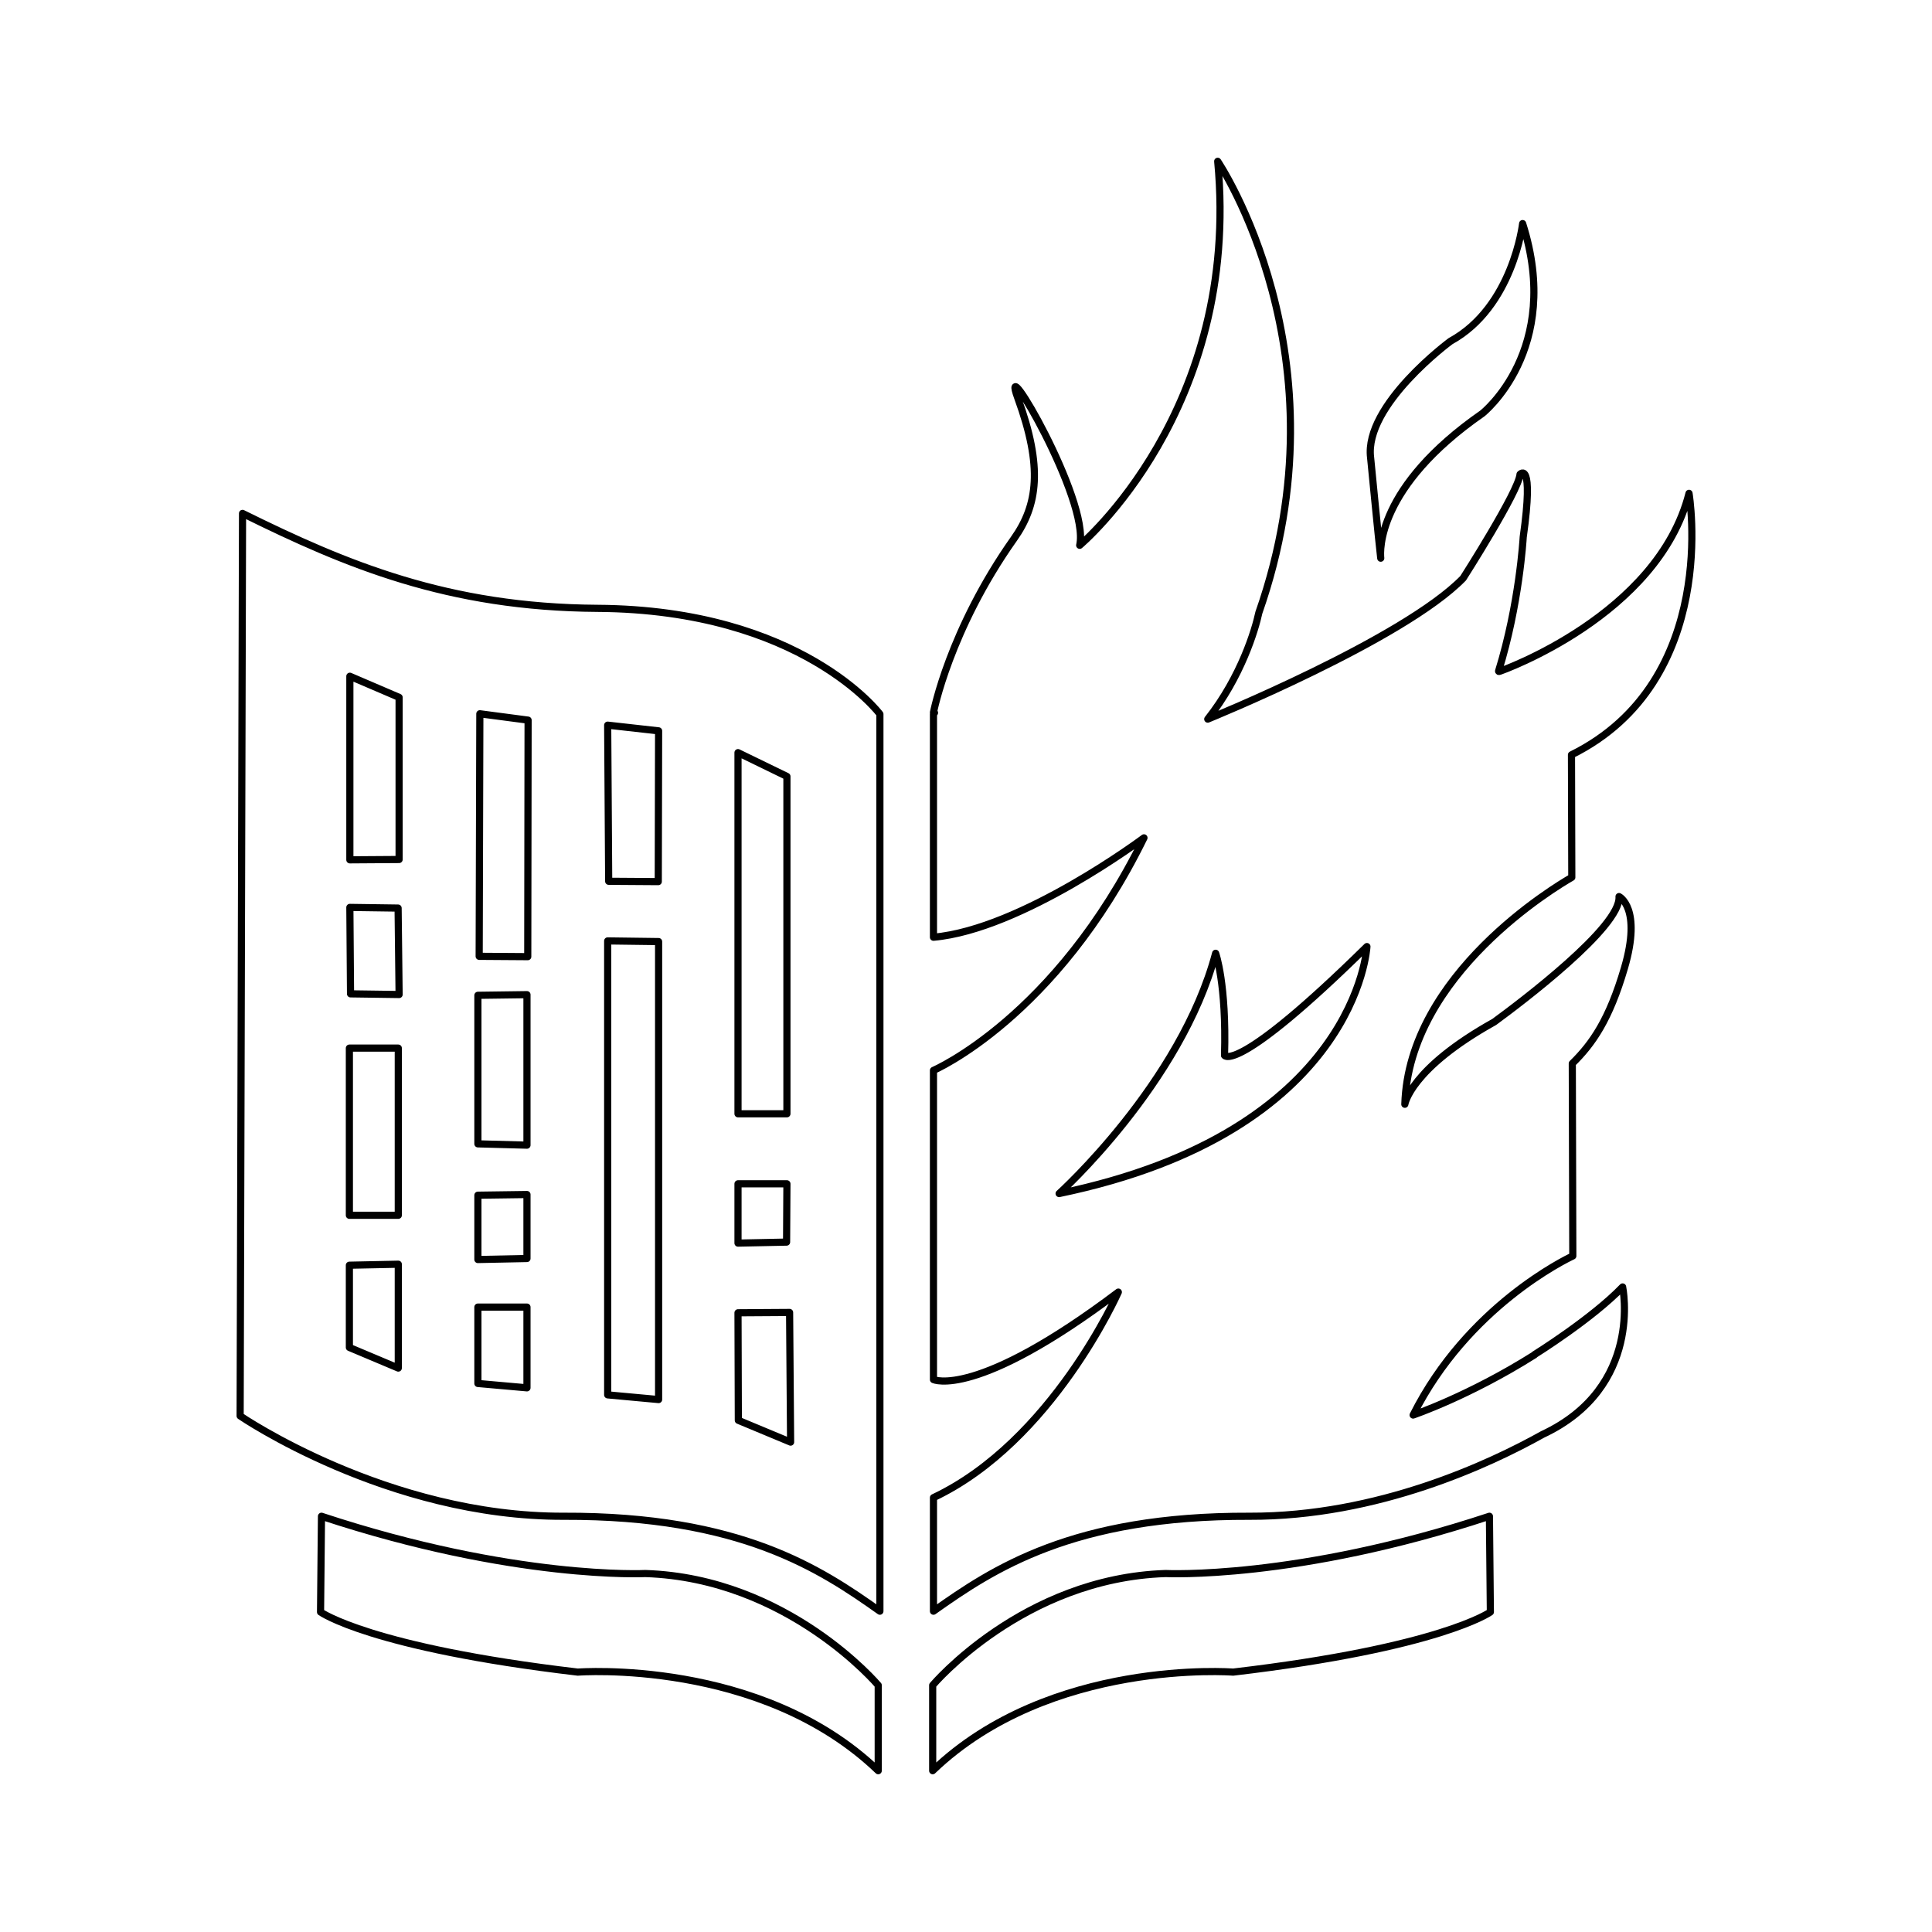 <?xml version="1.0" encoding="UTF-8" standalone="no"?>
<!DOCTYPE svg PUBLIC "-//W3C//DTD SVG 1.1//EN" "http://www.w3.org/Graphics/SVG/1.1/DTD/svg11.dtd">
<svg width="100%" height="100%" viewBox="0 0 1080 1080" version="1.1" xmlns="http://www.w3.org/2000/svg" xmlns:xlink="http://www.w3.org/1999/xlink" xml:space="preserve" xmlns:serif="http://www.serif.com/" style="fill-rule:evenodd;clip-rule:evenodd;stroke-linecap:round;stroke-linejoin:round;stroke-miterlimit:1.5;">
    <g id="Layer2">
    </g>
    <g transform="matrix(1,0,0,1,4.3,-30.517)">
        <path d="M175.411,878.117C283.36,913.806 356.477,910.132 356.477,910.132C436.251,912.756 486.635,972.587 486.635,972.587L486.635,1020.35C421.031,957.366 318.689,965.239 318.689,965.239C202.702,951.593 174.886,931.65 174.886,931.65L175.411,878.117ZM828.299,878.117L828.824,931.65C828.824,931.65 801.008,951.593 685.021,965.239C685.021,965.239 582.679,957.366 517.075,1020.35L517.075,972.587C517.075,972.587 567.459,912.756 647.233,910.132C647.233,910.132 720.349,913.806 828.299,878.117ZM487.567,931.187C454.396,907.674 409.732,877.78 310.98,878.117C212.228,878.454 129.935,822.022 129.935,822.022L131.278,317.514C189.051,346.064 245.995,370.074 329.698,370.584C443.856,371.281 487.567,429.701 487.567,429.701L487.567,931.187ZM262.845,761.19L262.845,803.89L290.278,806.324L290.278,761.19L262.845,761.19ZM408.249,692.271L408.249,725.419L435.405,724.857L435.592,692.271L408.249,692.271ZM408.249,764.374L408.436,824.491L437.652,836.664L437.09,764.186L408.249,764.374ZM218.803,586.457L218.241,538.139L191.272,537.764L191.647,586.083L218.803,586.457ZM263.563,565.107L290.718,565.294L290.906,433.074L263.937,429.516L263.563,565.107ZM218.347,737.218L191.004,737.78L191.004,783.757L218.347,795.275L218.347,737.218ZM191.004,616.422L191.004,709.875L218.347,709.875L218.347,616.422L191.004,616.422ZM218.803,510.983L218.803,420.339L191.272,408.541L191.272,511.17L218.803,510.983ZM335.397,435.884L335.959,523.156L363.676,523.344L363.863,439.067L335.397,435.884ZM262.845,734.596L290.278,734.034L290.278,698.264L262.845,698.638L262.845,734.596ZM408.249,451.241L408.249,653.129L435.592,653.129L435.592,464.538L408.249,451.241ZM262.845,586.902L262.845,669.934L290.278,670.666L290.278,586.536L262.845,586.902ZM335.397,810.257L363.863,812.879L363.863,556.867L335.397,556.492L335.397,810.257ZM767.544,342.55C766.447,333.558 761.881,286.391 761.881,286.391C758.186,256.832 806.554,221.228 806.554,221.228C841.487,202.082 846.861,155.497 846.861,155.497C869.366,226.138 824.356,261.639 824.356,261.639C765.193,302.768 767.121,338.534 767.544,342.55ZM518.092,428.974L517.515,428.763C517.515,428.763 526.436,382.677 562.518,331.669C575.763,312.946 578.788,291.783 564.618,252.945C553.585,222.709 605.029,310.152 599.256,335.343C599.256,335.343 689.527,259.936 676.406,120.688C676.406,120.688 749.795,229.19 699.412,372.993C697.367,382.607 689.509,408.846 670.844,432.506C670.844,432.506 780.162,388.145 813.609,353.739C813.609,353.739 844.638,305.225 845.408,295.649C845.408,295.649 853.348,286.821 847.185,330.761C847.117,331.951 844.977,368.306 833.415,405.635C833.415,405.635 833.29,406.172 834.323,405.685C834.323,405.685 922.461,374.804 939.873,306.295C939.873,306.295 957.682,411.114 874.164,452.472L874.346,520.962C865.328,526.128 783.238,575.116 781.016,647.812C781.016,647.812 783.939,628.008 830.974,601.801C845.781,590.951 902.056,548.544 900.749,531.701C900.749,531.701 913.675,537.892 903.772,571.642C895.338,600.387 885.979,613.905 874.623,625.028L874.91,732.625C870.857,734.523 816.037,761.061 785.643,821.526C785.643,821.526 816.889,810.971 853.479,787.895L853.479,787.763C853.479,787.763 885.561,767.814 902.759,749.928C902.759,749.928 914.503,805.953 858.041,832.362C828.921,848.635 765.857,878.362 694.102,878.117C595.35,877.78 550.687,907.674 517.515,931.187L517.515,867.706C584.002,836.317 620.855,752.811 620.855,752.811C541.316,812.848 517.515,801.716 517.515,801.716L517.515,628.87C517.515,628.87 585.811,599.515 635.187,498.88C635.187,498.88 566.782,550.068 517.515,554.435L517.515,429.701C517.515,429.701 517.705,429.448 518.092,428.974ZM587.752,697.72C754.616,663.152 759.816,559.655 759.816,559.655C686.952,631.348 680.221,620.521 680.221,620.521C681.392,580.431 675.247,563.405 675.247,563.405C655.933,636.215 587.752,697.72 587.752,697.72Z" style="fill:none;stroke:black;stroke-width:4px;"/>
    </g>
</svg>
